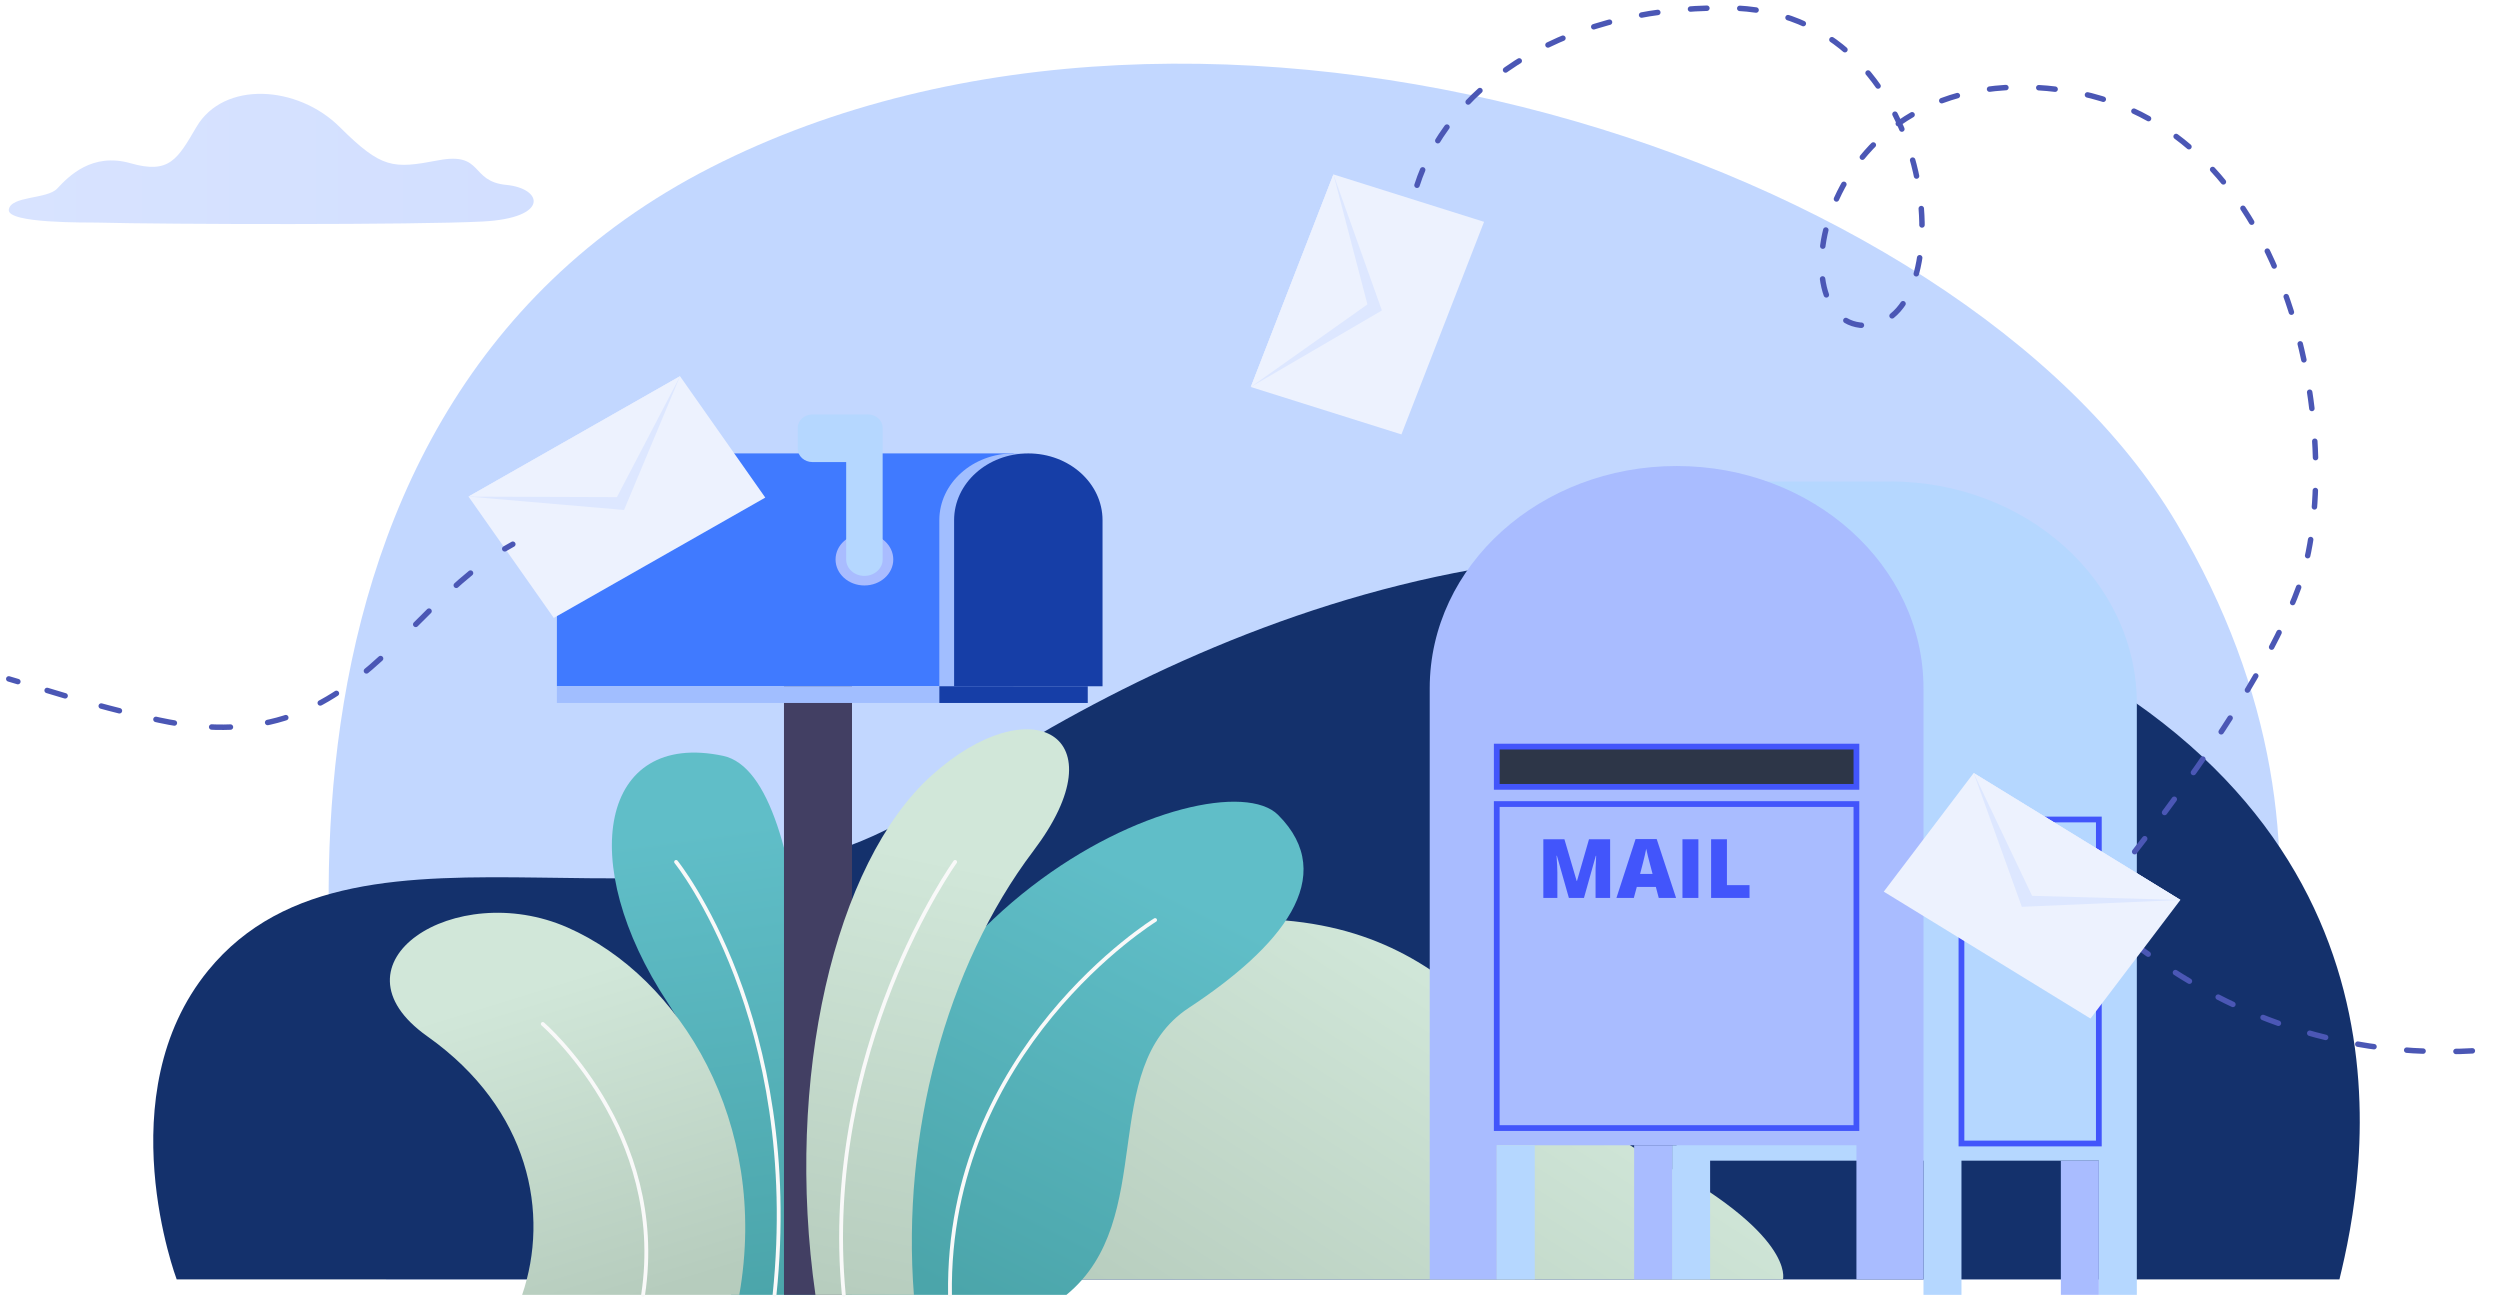 <svg width="285" height="150" viewBox="0 0 285 150" fill="none" xmlns="http://www.w3.org/2000/svg">
<path d="M243.647 145.852C255.538 132.885 271.005 98.242 248.136 59.654C223.423 17.952 137.423 -9.662 81.066 19.074C24.71 47.81 36.269 123.494 44.023 145.852H243.647V145.852Z" fill="url(#paint0_linear_564_94)"/>
<path d="M20.143 145.852C20.143 145.852 12.184 124.762 23.733 110.634C41.105 89.387 79.559 109.971 105.98 91.662C132.401 73.352 181.414 49.918 229.469 72.146C277.525 94.374 269.567 134.092 266.695 145.852H20.143Z" fill="#14316C"/>
<path d="M11.096 25.376C19.115 25.584 47.312 25.65 55.004 25.254C62.696 24.858 61.892 21.479 57.715 21.078C53.538 20.679 55.169 17.291 49.977 18.274C44.785 19.258 43.532 19.256 38.722 14.476C33.911 9.695 25.491 9.188 22.392 14.476C20.23 18.165 19.298 19.874 14.889 18.611C10.479 17.348 7.813 20.111 6.519 21.498C5.368 22.73 1.203 22.314 1.003 23.907C0.803 25.501 9.892 25.345 11.096 25.376Z" fill="url(#paint1_linear_564_94)"/>
<path d="M203.259 145.852C203.259 145.852 204.738 140.683 188.347 132.024C171.956 123.365 167.935 104.497 141.801 104.756C115.668 105.014 107.483 137.064 114.088 145.852H203.259V145.852Z" fill="url(#paint2_linear_564_94)"/>
<g filter="url(#filter0_d_564_94)">
<path d="M83.341 145.852C83.341 145.852 84.797 125.693 76.134 112.574C65.519 96.499 68.511 81.468 82.424 84.405C93.111 86.661 93.055 126.957 92.977 145.852H83.341Z" fill="url(#paint3_linear_564_94)"/>
<path d="M77.074 96.498C77.074 96.498 91.547 114.433 88.297 145.852" stroke="#F9F9F9" stroke-width="0.437" stroke-miterlimit="10" stroke-linecap="round"/>
<path d="M59.525 145.852C62.659 136.687 60.465 124.701 48.714 116.381C36.963 108.061 51.848 98.331 64.695 103.972C77.543 109.612 87.727 126.251 84.28 145.852H59.525V145.852Z" fill="url(#paint4_linear_564_94)"/>
<path d="M61.876 114.971C61.876 114.971 76.133 127.238 73.313 145.852" stroke="#F9F9F9" stroke-width="0.437" stroke-miterlimit="10" stroke-linecap="round"/>
</g>
<g filter="url(#filter1_d_564_94)">
<path d="M97.128 76.475H89.373V145.852H97.128V76.475Z" fill="#423F63"/>
<path d="M71.947 49.929C67.275 49.929 63.486 53.339 63.486 57.544V76.475H71.947H115.543V49.929H71.947Z" fill="#407AFF"/>
<path d="M124.004 76.475H107.083V57.544C107.083 53.339 110.871 49.929 115.543 49.929C120.216 49.929 124.004 53.339 124.004 57.544L124.004 76.475Z" fill="#A1BEFF"/>
<path d="M125.688 76.475H108.767V57.544C108.767 53.339 112.555 49.929 117.228 49.929C121.9 49.929 125.689 53.339 125.689 57.544V76.475H125.688Z" fill="#163EA7"/>
<path d="M107.082 76.475H63.486V78.378H107.082V76.475Z" fill="#A1BEFF"/>
<path d="M124.004 76.475H107.083V78.378H124.004V76.475Z" fill="#163EA7"/>
<path d="M98.543 64.983C100.36 64.983 101.834 63.657 101.834 62.021C101.834 60.386 100.36 59.06 98.543 59.06C96.726 59.06 95.253 60.386 95.253 62.021C95.253 63.657 96.726 64.983 98.543 64.983Z" fill="#A9BCFF"/>
<path d="M100.622 47.001C100.622 46.164 99.868 45.485 98.938 45.485H92.628C91.698 45.485 90.944 46.163 90.944 47.001V49.401C90.944 50.238 91.698 50.916 92.628 50.916H96.464V62.021C96.464 63.055 97.394 63.892 98.543 63.892C99.691 63.892 100.622 63.055 100.622 62.021V47.001Z" fill="#B5D7FF"/>
</g>
<g filter="url(#filter2_d_564_94)">
<path d="M121.575 145.852C132.073 137.251 125.022 120.047 135.52 113.138C146.017 106.228 152.754 98.19 145.704 91.14C138.653 84.09 94.313 101.716 96.193 145.852H121.575Z" fill="url(#paint5_linear_564_94)"/>
<path d="M131.68 103.125C131.68 103.125 107.872 117.791 108.299 145.852" stroke="#F9F9F9" stroke-width="0.437" stroke-miterlimit="10" stroke-linecap="round"/>
<path d="M104.184 145.852C102.774 127.662 107.788 108.484 117.815 95.229C127.842 81.974 117.501 76.475 106.22 86.627C95.136 96.603 89.417 121.175 92.961 145.852H104.184Z" fill="url(#paint6_linear_564_94)"/>
<path d="M108.885 96.498C108.885 96.498 93.53 117.932 96.194 145.852" stroke="#F9F9F9" stroke-width="0.437" stroke-miterlimit="10" stroke-linecap="round"/>
</g>
<g filter="url(#filter3_d_564_94)">
<path d="M215.455 53.126H191.133V65.717V130.559H219.277V145.852H223.607V130.559H239.269V145.852H243.599V78.455C243.599 64.466 230.999 53.126 215.455 53.126Z" fill="#B5D7FF"/>
<path d="M239.269 130.559H234.938V145.852H239.269V130.559Z" fill="#A9BCFF"/>
<path d="M239.268 91.662H223.606V128.599H239.268V91.662Z" stroke="#4255FB" stroke-width="0.656" stroke-miterlimit="10"/>
</g>
<path d="M194.953 130.559H190.623V145.852H194.953V130.559Z" fill="#B5D7FF"/>
<path d="M190.623 130.559H186.292V145.852H190.623V130.559Z" fill="#A9BCFF"/>
<path d="M191.132 53.126C175.589 53.126 162.988 64.466 162.988 78.455V145.852H170.632V130.56H211.633V145.852H219.277V78.455C219.276 64.466 206.675 53.126 191.132 53.126Z" fill="#A9BCFF"/>
<path d="M174.962 130.559H170.631V145.852H174.962V130.559Z" fill="#B5D7FF"/>
<path d="M211.633 85.112H170.631V89.702H211.633V85.112Z" fill="#2D3648"/>
<path d="M211.633 85.112H170.631V89.702H211.633V85.112Z" stroke="#4255FB" stroke-width="0.656" stroke-miterlimit="10"/>
<path d="M211.632 128.599V91.662H170.63V128.599H211.632Z" stroke="#4255FB" stroke-width="0.656" stroke-miterlimit="10"/>
<path d="M178.853 102.366L177.486 97.551H177.444C177.508 98.371 177.54 99.008 177.54 99.462V102.366H175.94V95.68H178.345L179.74 100.427H179.777L181.144 95.68H183.554V102.366H181.894V99.435C181.894 99.282 181.896 99.113 181.899 98.927C181.905 98.741 181.926 98.285 181.963 97.56H181.922L180.572 102.366H178.853ZM189.097 102.366L188.768 101.113H186.595L186.257 102.366H184.272L186.454 95.653H188.864L191.073 102.366H189.097ZM188.393 99.632L188.105 98.534C188.037 98.29 187.955 97.975 187.858 97.587C187.763 97.2 187.701 96.923 187.67 96.755C187.643 96.91 187.588 97.167 187.505 97.523C187.426 97.88 187.248 98.583 186.97 99.632H188.393ZM191.8 102.366V95.68H193.615V102.366H191.8ZM195.065 102.366V95.68H196.871V100.907H199.446V102.366H195.065Z" fill="#4255FB"/>
<path d="M161.538 21.119C164.762 10.982 176.68 0.762 196.927 0.901C221.398 1.071 223.779 36.311 213.009 37.087C202.24 37.862 206.891 6.717 234.648 10.206C262.405 13.695 267.431 51.992 262.118 66.767C256.805 81.543 239 102.479 239 102.479" stroke="#4B57B5" stroke-width="0.624" stroke-miterlimit="10" stroke-linecap="round" stroke-linejoin="round" stroke-dasharray="1.87 3.75 1.87 3.75 1.87 3.75"/>
<g filter="url(#filter4_d_564_94)">
<path d="M152.014 18.124L142.595 42.358L159.763 47.763L169.182 23.529L152.014 18.124Z" fill="#EDF2FE"/>
<path d="M142.593 42.355L157.535 33.632L152.012 18.12L142.593 42.355Z" fill="#DDE7FF"/>
<path d="M142.593 42.355L155.887 32.94L152.012 18.12L142.593 42.355Z" fill="#EDF2FE"/>
</g>
<path d="M243.382 107.675C250.145 112.707 263.541 121.471 284.271 119.634" stroke="#4B57B5" stroke-width="0.624" stroke-miterlimit="10" stroke-linecap="round" stroke-linejoin="round" stroke-dasharray="1.87 3.75 1.87 3.75 1.87 3.75"/>
<g filter="url(#filter5_d_564_94)">
<path d="M248.564 100.833L224.998 86.365L214.749 99.888L238.315 114.355L248.564 100.833Z" fill="#EDF2FE"/>
<path d="M225 86.368L230.488 101.617L248.567 100.836L225 86.368Z" fill="#DDE7FF"/>
<path d="M225 86.368L231.659 100.363L248.567 100.836L225 86.368Z" fill="#EDF2FE"/>
</g>
<g filter="url(#filter6_d_564_94)">
<path d="M77.521 41.13L53.41 54.85L63.13 68.685L87.241 54.965L77.521 41.13Z" fill="#EDF2FE"/>
<path d="M53.412 54.854L71.142 56.377L77.524 41.135L53.412 54.854Z" fill="#DDE7FF"/>
<path d="M53.412 54.854L70.328 54.913L77.524 41.135L53.412 54.854Z" fill="#EDF2FE"/>
</g>
<path d="M58.462 62.041C58.151 62.211 57.845 62.386 57.542 62.567" stroke="#4B57B5" stroke-width="0.624" stroke-linecap="round" stroke-linejoin="round"/>
<path d="M53.64 65.332C50.592 67.817 47.907 70.726 45.1 73.454" stroke="#4B57B5" stroke-width="0.624" stroke-linecap="round" stroke-linejoin="round" stroke-dasharray="2.14 4.28 2.14 4.28"/>
<path d="M43.386 75.075C37.389 80.563 30.441 84.734 18.158 82.095C12.66 80.914 8.24 79.583 4.389 78.414" stroke="#4B57B5" stroke-width="0.624" stroke-linecap="round" stroke-linejoin="round" stroke-dasharray="2.14 4.28 2.14 4.28 2.14 4.28"/>
<path d="M2.034 77.702C1.686 77.598 1.341 77.495 1.001 77.395" stroke="#4B57B5" stroke-width="0.624" stroke-linecap="round" stroke-linejoin="round"/>
<defs>
<filter id="filter0_d_564_94" x="42.685" y="84.035" width="52.064" height="65.555" filterUnits="userSpaceOnUse" color-interpolation-filters="sRGB">
<feFlood flood-opacity="0" result="BackgroundImageFix"/>
<feColorMatrix in="SourceAlpha" type="matrix" values="0 0 0 0 0 0 0 0 0 0 0 0 0 0 0 0 0 0 127 0" result="hardAlpha"/>
<feOffset dy="1.76"/>
<feGaussianBlur stdDeviation="0.88"/>
<feComposite in2="hardAlpha" operator="out"/>
<feColorMatrix type="matrix" values="0 0 0 0 0 0 0 0 0 0 0 0 0 0 0 0 0 0 0.25 0"/>
<feBlend mode="normal" in2="BackgroundImageFix" result="effect1_dropShadow_564_94"/>
<feBlend mode="normal" in="SourceGraphic" in2="effect1_dropShadow_564_94" result="shape"/>
</filter>
<filter id="filter1_d_564_94" x="61.726" y="45.485" width="65.722" height="103.887" filterUnits="userSpaceOnUse" color-interpolation-filters="sRGB">
<feFlood flood-opacity="0" result="BackgroundImageFix"/>
<feColorMatrix in="SourceAlpha" type="matrix" values="0 0 0 0 0 0 0 0 0 0 0 0 0 0 0 0 0 0 127 0" result="hardAlpha"/>
<feOffset dy="1.76"/>
<feGaussianBlur stdDeviation="0.88"/>
<feComposite in2="hardAlpha" operator="out"/>
<feColorMatrix type="matrix" values="0 0 0 0 0 0 0 0 0 0 0 0 0 0 0 0 0 0 0.25 0"/>
<feBlend mode="normal" in2="BackgroundImageFix" result="effect1_dropShadow_564_94"/>
<feBlend mode="normal" in="SourceGraphic" in2="effect1_dropShadow_564_94" result="shape"/>
</filter>
<filter id="filter2_d_564_94" x="90.155" y="81.379" width="60.209" height="68.212" filterUnits="userSpaceOnUse" color-interpolation-filters="sRGB">
<feFlood flood-opacity="0" result="BackgroundImageFix"/>
<feColorMatrix in="SourceAlpha" type="matrix" values="0 0 0 0 0 0 0 0 0 0 0 0 0 0 0 0 0 0 127 0" result="hardAlpha"/>
<feOffset dy="1.76"/>
<feGaussianBlur stdDeviation="0.88"/>
<feComposite in2="hardAlpha" operator="out"/>
<feColorMatrix type="matrix" values="0 0 0 0 0 0 0 0 0 0 0 0 0 0 0 0 0 0 0.25 0"/>
<feBlend mode="normal" in2="BackgroundImageFix" result="effect1_dropShadow_564_94"/>
<feBlend mode="normal" in="SourceGraphic" in2="effect1_dropShadow_564_94" result="shape"/>
</filter>
<filter id="filter3_d_564_94" x="189.373" y="53.126" width="55.986" height="96.246" filterUnits="userSpaceOnUse" color-interpolation-filters="sRGB">
<feFlood flood-opacity="0" result="BackgroundImageFix"/>
<feColorMatrix in="SourceAlpha" type="matrix" values="0 0 0 0 0 0 0 0 0 0 0 0 0 0 0 0 0 0 127 0" result="hardAlpha"/>
<feOffset dy="1.76"/>
<feGaussianBlur stdDeviation="0.88"/>
<feComposite in2="hardAlpha" operator="out"/>
<feColorMatrix type="matrix" values="0 0 0 0 0 0 0 0 0 0 0 0 0 0 0 0 0 0 0.25 0"/>
<feBlend mode="normal" in2="BackgroundImageFix" result="effect1_dropShadow_564_94"/>
<feBlend mode="normal" in="SourceGraphic" in2="effect1_dropShadow_564_94" result="shape"/>
</filter>
<filter id="filter4_d_564_94" x="140.833" y="18.12" width="30.109" height="33.163" filterUnits="userSpaceOnUse" color-interpolation-filters="sRGB">
<feFlood flood-opacity="0" result="BackgroundImageFix"/>
<feColorMatrix in="SourceAlpha" type="matrix" values="0 0 0 0 0 0 0 0 0 0 0 0 0 0 0 0 0 0 127 0" result="hardAlpha"/>
<feOffset dy="1.76"/>
<feGaussianBlur stdDeviation="0.88"/>
<feComposite in2="hardAlpha" operator="out"/>
<feColorMatrix type="matrix" values="0 0 0 0 0 0 0 0 0 0 0 0 0 0 0 0 0 0 0.25 0"/>
<feBlend mode="normal" in2="BackgroundImageFix" result="effect1_dropShadow_564_94"/>
<feBlend mode="normal" in="SourceGraphic" in2="effect1_dropShadow_564_94" result="shape"/>
</filter>
<filter id="filter5_d_564_94" x="212.989" y="86.365" width="37.338" height="31.51" filterUnits="userSpaceOnUse" color-interpolation-filters="sRGB">
<feFlood flood-opacity="0" result="BackgroundImageFix"/>
<feColorMatrix in="SourceAlpha" type="matrix" values="0 0 0 0 0 0 0 0 0 0 0 0 0 0 0 0 0 0 127 0" result="hardAlpha"/>
<feOffset dy="1.76"/>
<feGaussianBlur stdDeviation="0.88"/>
<feComposite in2="hardAlpha" operator="out"/>
<feColorMatrix type="matrix" values="0 0 0 0 0 0 0 0 0 0 0 0 0 0 0 0 0 0 0.25 0"/>
<feBlend mode="normal" in2="BackgroundImageFix" result="effect1_dropShadow_564_94"/>
<feBlend mode="normal" in="SourceGraphic" in2="effect1_dropShadow_564_94" result="shape"/>
</filter>
<filter id="filter6_d_564_94" x="51.65" y="41.13" width="37.351" height="31.076" filterUnits="userSpaceOnUse" color-interpolation-filters="sRGB">
<feFlood flood-opacity="0" result="BackgroundImageFix"/>
<feColorMatrix in="SourceAlpha" type="matrix" values="0 0 0 0 0 0 0 0 0 0 0 0 0 0 0 0 0 0 127 0" result="hardAlpha"/>
<feOffset dy="1.76"/>
<feGaussianBlur stdDeviation="0.88"/>
<feComposite in2="hardAlpha" operator="out"/>
<feColorMatrix type="matrix" values="0 0 0 0 0 0 0 0 0 0 0 0 0 0 0 0 0 0 0.25 0"/>
<feBlend mode="normal" in2="BackgroundImageFix" result="effect1_dropShadow_564_94"/>
<feBlend mode="normal" in="SourceGraphic" in2="effect1_dropShadow_564_94" result="shape"/>
</filter>
<linearGradient id="paint0_linear_564_94" x1="37.468" y1="76.555" x2="259.901" y2="76.555" gradientUnits="userSpaceOnUse">
<stop offset="1" stop-color="#C2D7FF"/>
</linearGradient>
<linearGradient id="paint1_linear_564_94" x1="1" y1="18.12" x2="60.839" y2="18.12" gradientUnits="userSpaceOnUse">
<stop offset="0.004" stop-color="#D8E3FF"/>
<stop offset="1" stop-color="#D2DFFF"/>
</linearGradient>
<linearGradient id="paint2_linear_564_94" x1="138.368" y1="159.82" x2="168.645" y2="112.837" gradientUnits="userSpaceOnUse">
<stop stop-color="#B6CCBD"/>
<stop offset="1" stop-color="#D1E7D9"/>
</linearGradient>
<linearGradient id="paint3_linear_564_94" x1="79.238" y1="92.976" x2="86.67" y2="146.468" gradientUnits="userSpaceOnUse">
<stop stop-color="#60BEC8"/>
<stop offset="1" stop-color="#4BA5AA"/>
</linearGradient>
<linearGradient id="paint4_linear_564_94" x1="74.269" y1="145.769" x2="63.194" y2="109.958" gradientUnits="userSpaceOnUse">
<stop stop-color="#B6CCBD"/>
<stop offset="1" stop-color="#D1E7D9"/>
</linearGradient>
<linearGradient id="paint5_linear_564_94" x1="132.424" y1="99.157" x2="109.013" y2="145.878" gradientUnits="userSpaceOnUse">
<stop stop-color="#60BEC8"/>
<stop offset="1" stop-color="#4BA5AA"/>
</linearGradient>
<linearGradient id="paint6_linear_564_94" x1="95.368" y1="147.55" x2="106.22" y2="95.791" gradientUnits="userSpaceOnUse">
<stop stop-color="#B6CCBD"/>
<stop offset="1" stop-color="#D1E7D9"/>
</linearGradient>
</defs>
</svg>